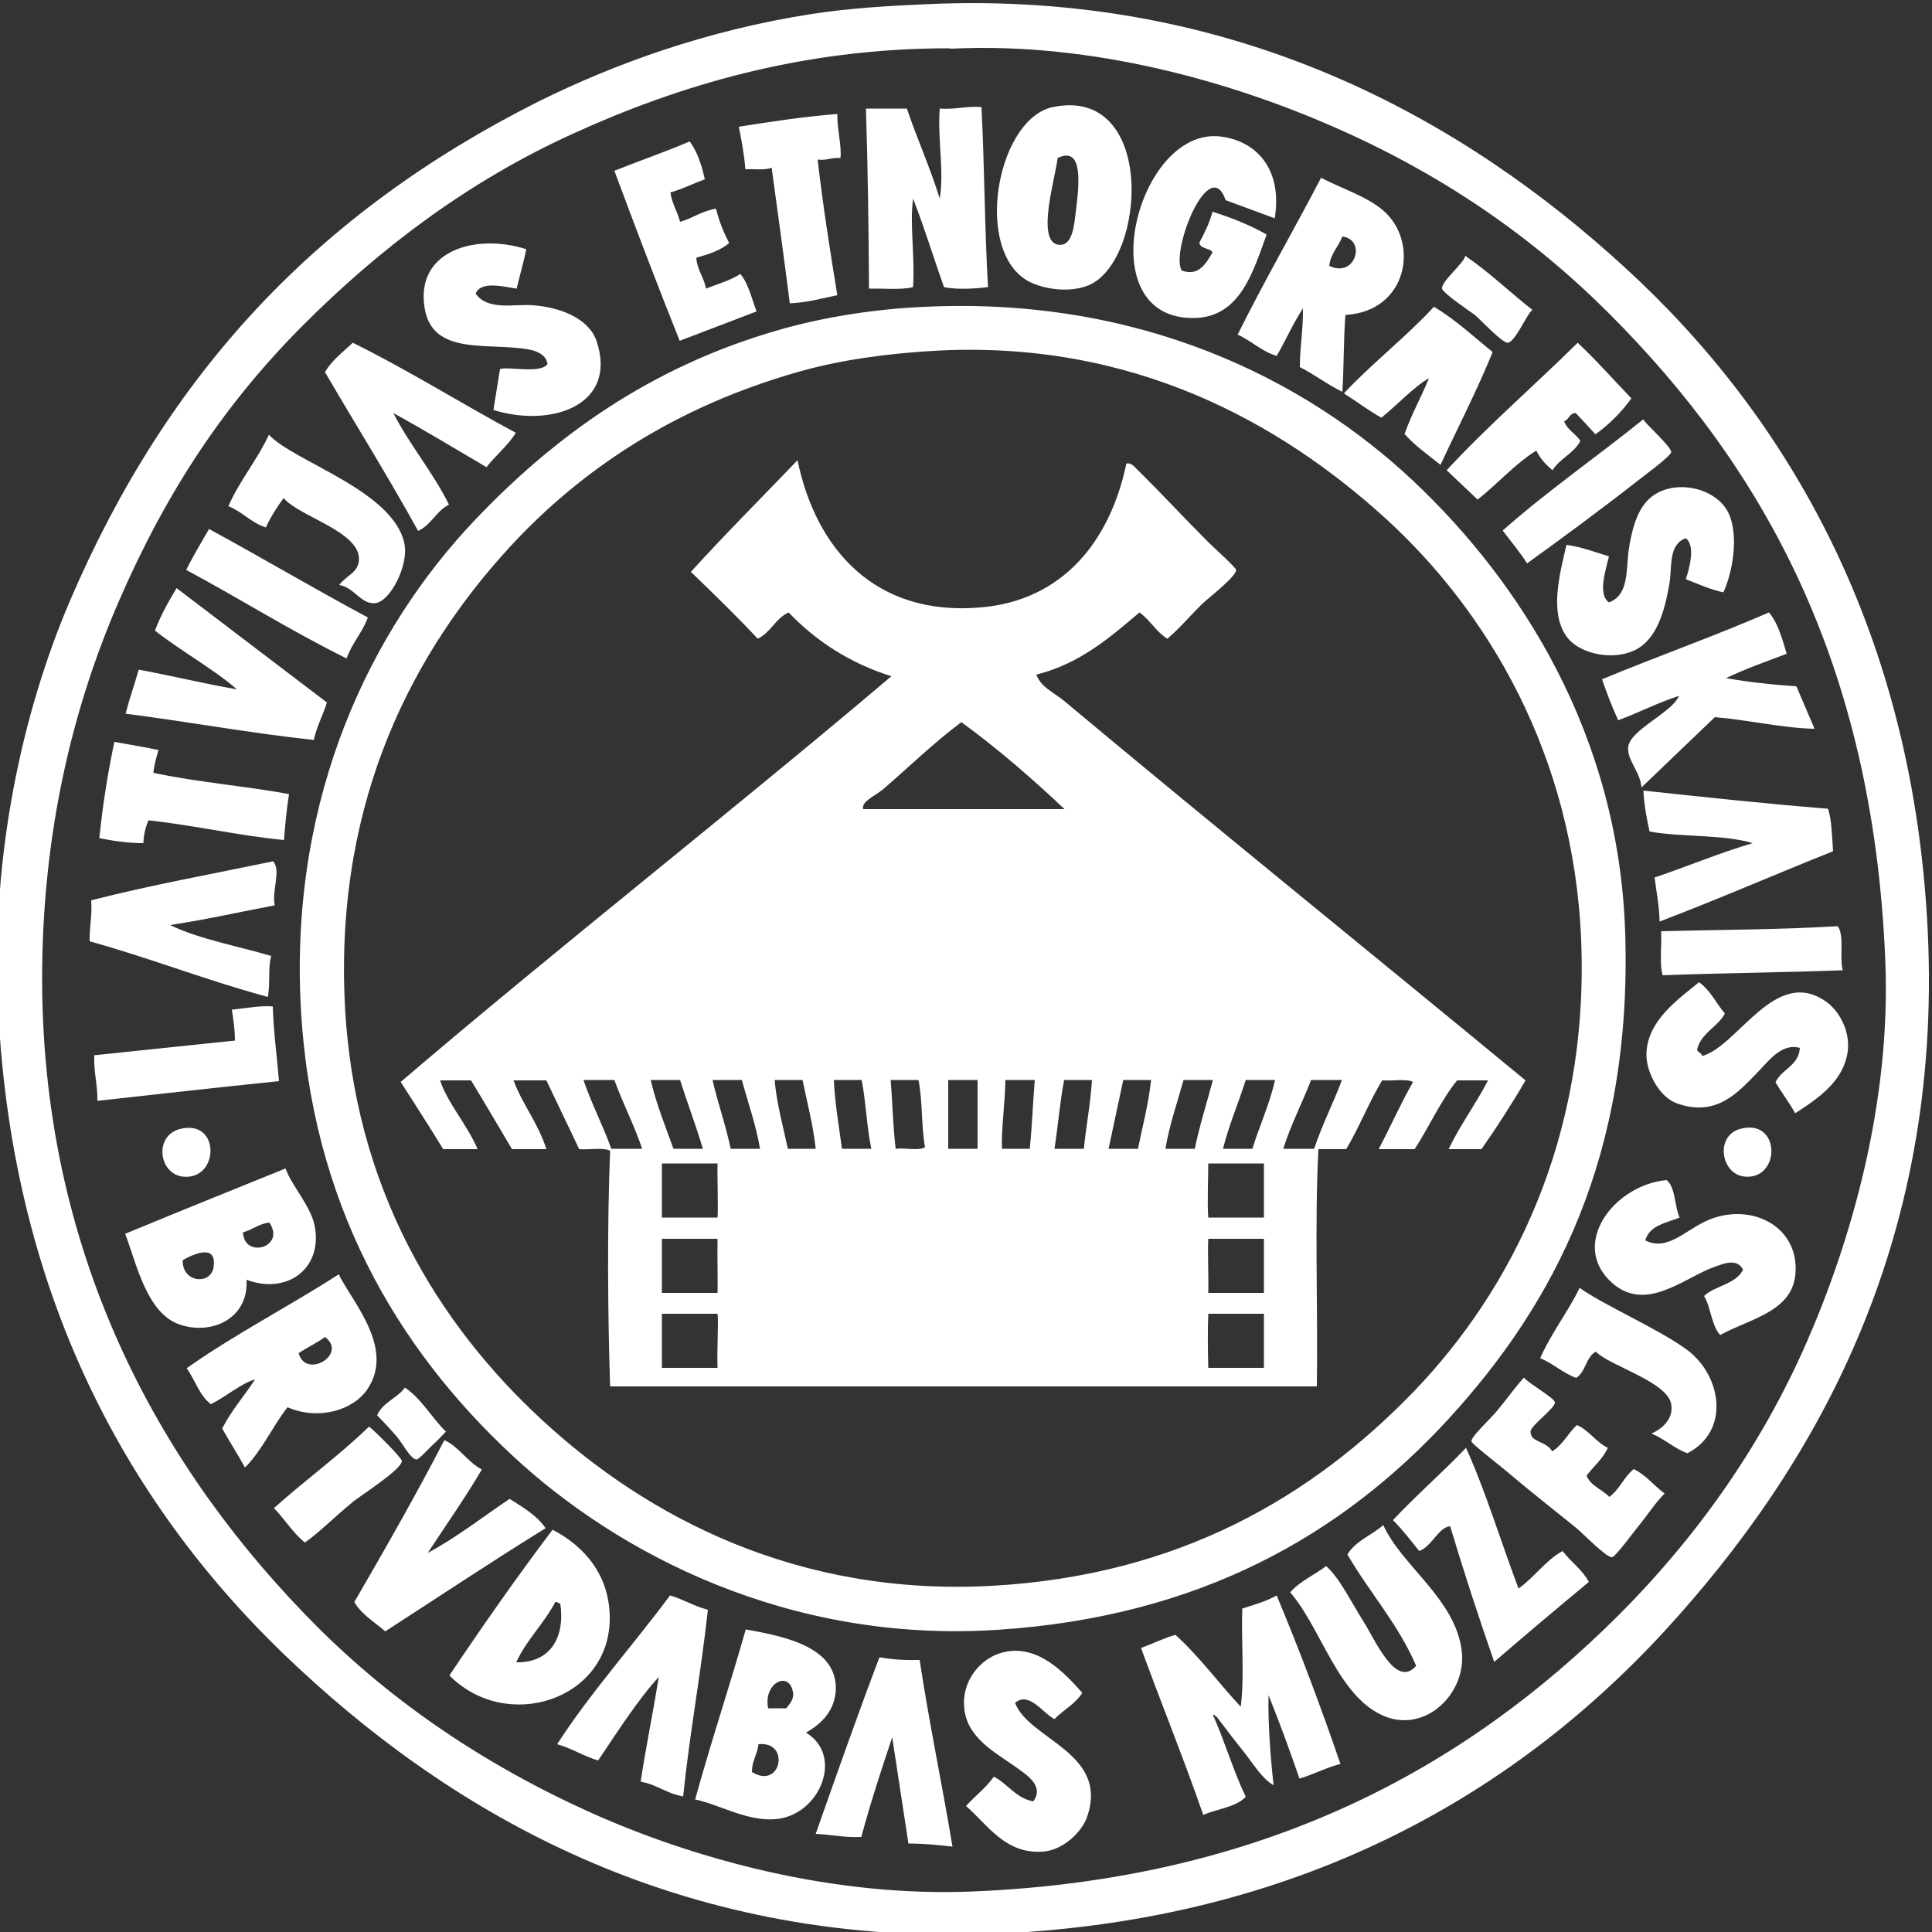 <svg xmlns="http://www.w3.org/2000/svg" viewBox="0 0 500 500" enable-background="new 0 0 500 500"><rect x="0" y="0" width="500" height="500" fill="#333333" stroke="none"/><path fill-rule="evenodd" clip-rule="evenodd" fill="#ffffff" d="M239.4 1.1c80.4-3.8 139.6 30 181.2 68.2 42.4 38.8 74.6 94.7 78.3 171.7 3.9 81.7-29.9 139.5-68.1 181.1-40 43.5-95.9 74.7-171.8 78.3-80.8 3.8-139.2-29.3-181.2-68.2-42.4-39.1-74.7-94.3-78.3-171.7-1.9-39.3 6.4-76.5 18.6-105 25.4-59.2 64.1-100.4 121-129.1 19.9-9.9 43.9-18.6 71.1-22.8 9.7-1.5 20-2.1 29.2-2.5zm6 11.4c-38 0-69.9 9.7-96.9 22-27.6 12.5-50.5 30.1-69.9 49.5-20.5 20.5-35.5 43.2-47.8 71.5-11.9 27.4-20 60.1-19.9 98.6.3 72.7 31.9 127.5 71.1 166.8 19.5 19.5 43.1 35.7 71.1 48.3 26.4 11.8 62.4 21.9 99 20.3 75.1-3.2 127.1-31.9 166.8-71.5 19.3-19.3 36.5-42.8 48.7-70.7 11.4-26.1 21.9-62 20.3-99-3.2-76.7-31.6-127.3-71.5-167.2-19.6-19.6-42.8-35.8-71.1-48.2-26.2-11.5-62.3-22.1-99.1-20.3-.3-.1-.6-.1-.8-.1zm27.1 15.2c26.7-5.5 24.2 39.7 9.3 46.1-5.4 2.3-13.6.9-17.3-2.1-12.2-9.6-5.9-41.1 8-44zm1.2 35.6c3.1.6 4.1-2.8 4.6-7.6.9-7.1 2.4-18.2-4.6-14.8-.4 4.5-5.6 21.2 0 22.4zm-30.5-35.2c-.6 8.1 1.2 16 0 23.3-2.5-8.1-5.8-15.3-8.5-23.3h-10.6c.5 15.3.7 30.9.8 46.6 3.8-.1 8.3.4 11.4-.4.5-8.7-.9-15.8 0-22.9 2.9 7.4 5.3 15.3 8 22.9 3.6.8 9.1.3 11.4 0-.9-15.2-.9-31.3-1.7-46.6-3.9-.3-6.7.7-10.8.4zm-52 4.7c.7 3.5 1.4 7.1 1.7 11 2.3-.1 5.1.3 6.8-.4 1.6 11.7 3.2 23.3 4.7 35.1 4.6-.2 8.3-1.3 12.3-2.1-1.9-11.5-3.7-23.1-5.1-35.1 2.4.3 3.6-.6 5.9-.4.4-2.9-.9-7.5-.8-11.4-8.9.7-17.2 2-25.5 3.3zm124.4 2.5c-21.4-2.2-34.1 47.6-6.4 47 11.8-.3 15.1-12 18.6-21.6-4.2-2.4-8.9-4.3-14-5.9-.8 3-2.1 5.5-3.4 8 .2 1.7 2.7 1.3 3.4 2.5-1.5 2.6-3.5 6.4-8 4.7-2.9-5.2 7.2-30.3 11.4-18.2l12.7 4.7c2.1-13-5-20.2-14.3-21.2zm-137.1 1.3c-6.3 2.7-13 5-19.5 7.6 5.5 14.8 11.1 29.5 16.9 44l19.9-7.6c-1.3-3.4-2.1-7.2-4.2-9.7-2.6 1.7-5.9 2.6-8.9 3.8-.5-3-2.3-4.8-2.5-8 3.2-.9 6.3-1.9 8.5-3.8-1.4-2.7-2.6-5.6-3.4-8.9-3.7.6-6 2.5-9.3 3.4-.7-2.7-2.1-4.7-2.5-7.6 3.2-.9 5.9-2.3 8.9-3.4-.8-3.8-2-7.2-3.9-9.8zm169.7 44.9c-.5 5.8-.4 14.1-.8 19.9-3.9-1.9-7.1-4.4-11-6.4 0-5.4.9-9.8.8-15.2-2.5 3.8-4.4 8.2-6.8 12.3-4-1.2-6.5-3.9-10.1-5.5 6.9-13.9 14.5-27 21.6-40.6 4.4 2.4 11.9 4.8 16.1 8.5 9.4 8.1 6.4 26.1-9.8 27zm-4.2-12.7c6.8 3.3 9.7-6.8 3.4-7.6-1 2.7-3 4.3-3.4 7.6zm-234.1 11c2.1 12.3 16.2 8.8 26.7 10.6 1.9.3 4.7 1.2 5.1 3.8-1.8 2.6-9.8.6-12.3 1.3l-1.7 10.6c15.1 4.7 32.2-1.3 26.7-17.8-2-5.9-9.4-8.8-16.5-9.3-4.8-.4-11.6 1.5-14.8-3 1.3-3.4 7.3-1.8 10.6-1.3.8-3.4 1.8-6.7 2.5-10.2-13-4.2-28.8.3-26.3 15.3zm263.3-5.1c.1 1.1 8.1 6.5 8.5 6.8 1.3 1.1 7.1 7.3 8.5 7.2 2-.2 5-7.6 6.4-8.5-5.9-4.6-11.1-9.7-17.4-14-.2 1.8-6.3 6.7-6 8.5zm-133.8 4.7c55-2.6 97.9 18.2 126.6 45.3 27.4 25.9 53 65.4 54.6 116.8 1.8 57.6-18.3 95.8-45.7 125.7-27.4 29.8-64.1 51.2-116.8 54.6-53.9 3.5-98.2-19.6-125.7-45.3-29.4-27.4-52.1-65-54.6-116.8-2.6-54.1 18.3-96.8 44.9-124.9 20.3-21.4 45.3-39.9 79.2-49.5 11.4-3.3 25.2-5.4 37.5-5.9zm-33 16.9c-31.6 9-55.9 25.1-74.5 45.3-24.4 26.6-45 64.5-42.7 117.2 2.1 48.7 24.5 84.2 51.2 108.8 27.2 25.1 66.1 45.6 116.4 42.8 48.4-2.7 82.9-23.1 109.2-50.4 24.9-25.9 45.3-65.2 43.2-116.8-2-48-24.3-85.1-50.8-109.2-26.9-24.4-65.2-46.2-116.8-43.2-11.9.7-24.1 2.3-35.2 5.5zm164.7-16.9c-7.3 7.9-15.9 14.5-23.3 22.4 3.3 2.1 6.3 4.4 9.7 6.3 4-3.2 8.5-8.1 12.3-10.2-2 4.9-4.5 9.3-6.3 14.4 2.7 3.1 6.1 5.4 9.3 8 4.5-9.7 9.4-19.1 13.5-29.2-5-4-9.6-8.4-15.2-11.7zm-279.8 9.3c-2.5 2.4-5.4 4.5-7.2 7.6 8 13.7 16.4 27.1 24.1 41.1 3.4-1.5 4.7-5.2 8-6.8-4.2-8.5-10.1-15.3-14.4-23.7 8.2 4.5 16.1 9.3 24.1 14 2.4-3.1 5.5-5.5 7.6-8.9-14.2-7.6-27.6-16.1-42.2-23.3zm317 0c-11.2 11.1-23.2 21.4-33.9 33l8 7.6c5.2-4.1 9.5-9.1 15.2-12.7 1 2.1 2.5 3.7 4.2 5.1 1.9-3.1 5.5-4.3 7.2-7.6-1.2-1.9-3.4-2.8-4.2-5.1 1.3-.4 1.3-2.1 3-2.1 1.7 1.8 3.4 3.6 5.1 5.5 3.6-2.6 6.7-5.7 9.3-9.3-4.6-4.8-9-9.8-13.9-14.4zm15.3 35.9c1.1-.9 8.8-6.5 8.9-7.6.1-1.4-7.2-7.8-7.2-8.5-12 9.7-24.9 18.6-36.4 28.8 2.1 2.8 4.4 5.5 6.3 8.5 8.1-5.8 19.2-14 28.4-21.2zm-364.5 6.4c3.6 1.4 5.9 4.3 9.7 5.5 1.3-2.8 2.9-5.3 4.6-7.6 3.9 4.7 19.5 8.6 19.5 15.7 0 3.6-3.2 4.2-5.1 6.8 3.9.6 5.5 5 9.3 4.7 3.9-.4 8.6-9.7 7.6-15.2-2.6-13.9-28.9-21.5-35.1-28.4-3 6.5-7.5 11.7-10.5 18.5zm147.3-11.9c4.7 22.8 19.9 40.5 47.4 38.1 21.3-1.8 33.5-17.2 37.7-37.2 1.3-.5 2.5 1.3 3.4 2.1 5.8 5.7 11.4 11.8 17.8 18.2 1.2 1.2 7.2 6.6 7.2 7.2.1 1.7-7.7 7.7-8.9 8.9-3.5 3.5-5.7 6.2-8.9 8.9-2.9-1.8-4.4-4.8-7.2-6.8-7.7 6.5-15.3 13.2-26.7 16.1 1.2 3.3 4.7 4.7 7.2 6.8 38.9 32.5 79.9 65.6 119.4 98.2-3.6 6.2-7.4 12.1-11.4 17.8h-8.5c3-6.3 7-11.6 10.2-17.8h-8c-4.3 5.3-7.2 12-11 17.8h-9.3c3-5.7 5.7-11.8 8.9-17.4-1.9-.9-5.4-.2-8-.4-3.4 5.6-5.9 12.1-9.3 17.8h-7.2c-1 19.6-.1 41.1-.4 61.4h-182.9c-.6-17.9-.8-41.7 0-61-1.9-.9-5.4-.2-8-.4l-8.5-17.8h-8.5c2.4 6.4 6.4 11.1 8.5 17.8h-8.9c-3.5-5.9-7-11.9-10.6-17.8h-8c1.8 5.7 7.1 11.6 9.7 17.8h-8.9c-3.6-5.9-7.3-11.6-11-17.4 41.7-35.6 85.1-69.5 127-105-10.9-3.4-19.6-9.2-26.6-16.5-3.4 1.5-4.6 5.2-8 6.8-5.6-6-11.5-11.7-17.3-17.3 8.9-9.8 18.3-19.2 27.6-28.9zm42.4 67.8c-6.8 5-14 12-20.3 17.4-2.1 1.7-5.7 3.2-5.1 5.1h52.1c-7.6-7.2-17.4-15.8-26.7-22.5zm-90.6 110.4h8c-2.1-6.2-5-11.7-7.2-17.8h-8c2.1 6.2 5 11.6 7.2 17.8zm16.1 0h7.6c-1.8-6.1-4-11.8-5.9-17.8h-7.6c1.5 6.4 3.8 12 5.9 17.8zm14.8 0h7.6c-1.1-6.4-3.1-11.8-4.7-17.8h-7.6c1.4 6.1 3.4 11.6 4.7 17.8zm14.8 0h7.2c-.7-6.4-2.2-11.9-3.4-17.8h-7.2c.3 5.1 2.2 12.3 3.4 17.8zm14 0h7.6c-1.2-5.6-1.4-12.2-2.5-17.8h-7.2c.3 6.3 1.3 11.9 2.1 17.8zm13.9 0c2.4-.3 5.9.6 7.6-.4-1-5.3-.6-12.1-1.7-17.4h-7.2c.5 6 .6 12.2 1.3 17.8zm13.6 0h7.6v-17.8h-7.6v17.8zm13.9 0h7.2c.6-5.8.8-11.9 1.3-17.8h-7.6c-.1 5.9-1.1 13-.9 17.8zm16.1-17.8c-1.1 5.7-1.6 12-2.5 17.8h7.6c.6-6 1.7-11.5 2.1-17.8h-7.2zm15.3 0l-3.8 17.8h7.6c1.2-5.9 2.7-11.4 3.4-17.8h-7.2zm15.6 0c-1.6 5.8-3.6 11.4-4.7 17.8h7.6c1.3-6.2 3.1-11.8 4.7-17.8h-7.6zm16.1 0c-1.9 6-4.3 11.5-5.9 17.8h7.6c1.9-6 4.4-11.4 5.9-17.8h-7.6zm16.9 0c-2.3 6-5.2 11.5-7.2 17.8h8c2.1-6.3 4.9-11.7 7.2-17.8h-8zm-168 35.6h14.4c.2-2.4-.1-10.6 0-14h-14.4v14zm141.4 0h14.4v-14h-14.4c0 3.3-.3 10.9 0 14zm-141.4 19.5h14.4c.1-3.1-.1-9.5 0-14h-14.4v14zm141.4 0h14.4v-14h-14.4c-.2 3.2.1 9.4 0 14zm-141.4 19.4h14.4c-.2-4.8.3-11.6 0-14h-14.4v14zm141.4 0h14.4v-14h-14.4c-.2 4.9-.1 10 0 14zm134.6-221.3c-3.3-6.8-14.9-9.1-20.7-3.4-3.1 3-4.4 8.3-5.1 13.1-.7 5.1.1 11.6-5.1 13.5-3-2.1-.8-8.5 0-11.9-3.5-1.1-6.9-2.4-11-3-1.8 7.7-4.4 17.5 0 23.7 3 4.2 10.5 6 16.1 4.2 7.1-2.2 9.3-10.5 10.6-18.2.6-4-.3-9.9 4.2-11.4 2.6 2 .8 8.1 0 10.6 3.1 1.2 6.1 2.6 9.7 3.4 2.4-5.1 4.1-14.8 1.3-20.6zm-393.2 4.2c-2 3.5-4.1 6.9-5.9 10.6 14 7.5 27.1 15.8 41.5 22.9 1.4-4 4.1-6.7 5.5-10.6-14-7.5-27.3-15.4-41.1-22.9zm-14 26.3c6.6 5.2 15.7 10.3 21.2 15.2-8.6-1.5-16.8-3.5-25.4-5.1-1.1 3.9-2.4 7.5-3.4 11.4 16.4 2.1 32 5 48.7 6.8.8-3.6 2.4-6.4 3.4-9.7l-38.9-29.6c-2.1 3.5-4.1 7-5.6 11zm417.7-4.7c-14 6.1-29 11.4-43.2 17.3 1.3 3.7 2.6 7.2 4.2 10.6 5.4-2 10.1-4.5 15.7-6.3-1.6 4.2-12.5 8.7-13.1 13.1-.5 3.4 3.1 6.4 3.4 10.6l19-18.2c8.6.7 18 2.9 25.8 3l-4.7-11c-6.4-.4-12.5-1.1-18.2-2.1 5-2.4 10.4-4.3 15.7-6.3-1.2-3.9-2.2-7.9-4.6-10.7zm-432.1 58.4c3.5.7 7.2 1.3 11.4 1.3.1-2.3.6-4.2 1.3-5.9 12.1 1.3 22.9 3.9 35.1 5.1.3-4 .7-8.1 1.3-11.9-11.5-2.1-24-3.1-35.1-5.5.2-2.2.8-4 1.3-5.9-3.7-.8-7.6-1.4-11.4-2.1-1.7 8-3 16.2-3.9 24.9zm401.2-1.7c8.3 1.5 19.1.7 26.7 3-8.8 2.6-16.8 6-25.4 8.9.5 3.8 1.2 7.3 1.3 11.4 15.2-5.8 29.9-12.2 44.9-18.2-.3-3.8-.3-7.9-1.3-11-16.2-1.3-31.9-3-47.8-4.7.2 3.9.9 7.3 1.6 10.6zm-403.3 17.8c.3 4-.5 6.9-.4 10.6 15.8 4.4 30.2 10.1 46.1 14.4.7-3.2 0-7.6.9-10.6-8.8-2.6-18.5-4.3-26.2-8 9.3-1.4 18.1-3.4 27.1-5.1-.8-4 1.7-8.9-.4-11.4-15.8 3.3-31.9 6.2-47.1 10.1zm406.3 8c.2 3.7-.5 8.4.4 11.4 15.3-.6 31.2-.7 46.6-1.3-.9-3.3.5-9-1.3-11.4-14.8.9-30.5.9-45.7 1.3zm9.8 13.2c-5.2 4.3-13.8 10.1-13.6 19.1.1 4.2 3.2 10.6 8 12.3 10.3 3.6 15.9-3.2 20.3-7.6 3-3 6.5-8.2 11.4-6.8-.3 4.7-4.7 5.4-6.3 8.9 1.6 2.7 3.5 5.2 5.1 8 5.9-3.8 12.6-8.3 13.6-16.1.7-5.9-2.9-10.9-5.5-12.7-13.2-9.5-22.9 11.5-32.2 14-.1-.9-1.1-.8-1.3-1.7 1.1-4.4 5.3-5.7 7.2-9.3-2.3-2.7-3.8-6.1-6.7-8.1zm-369.1 6.3c-2.6-.4-7.4.5-10.6.8.4 2.6.8 5.1.8 8l-36.4 3.8c-.2 4.4.9 7.6.8 11.8 15.6-1.7 31.2-3.5 47-5.1-.5-6.3-1.4-12.5-1.6-19.3zm-23.3 44c9.5 1.1 9.9-15.1-.8-12.3-6.7 1.8-5.4 11.6.8 12.3zm404.2 0c9.5.9 9.4-15.4-1.3-12.3-6.4 1.9-4.8 11.7 1.3 12.3zm-387.7 26.7c.6 10.3-9.5 14.6-17.8 11.4-8.1-3.2-10.7-15.6-13.6-23.3 13.8-5.7 27.6-11.3 41.5-16.9 1.6 4.6 6.7 9.8 7.6 15.2 1.9 10.9-7.4 17.5-17.7 13.6zm5.9-14.8c-2.8.3-4.3 1.9-6.8 2.5.2 7 11.2 3.9 6.8-2.5zm-14.4 11.4c.7-5.4-4-3.9-8-1.7-.3 5.9 7.4 6.6 8 1.7zm361.9 4.2c8.9 7.9 18.8-1.5 26.7-4.2 1.8-.6 5.6-2.4 7.2.8-1.9 3.8-7.2 4.1-10.1 6.8 1.8 2.9 1.9 7.7 4.2 10.1 7.7-4.3 19.1-6 19.5-16.5.5-11.7-11.3-17.6-22-13.5-6.1 2.3-11 8.6-16.9 5.5 1.1-3.9 5.4-4.5 8.9-5.9-1.4-2.9-1-7.8-3.4-9.7-13.7 1.3-25.2 16.7-14.1 26.6zm-329.7-2.1c.4-.1.4.2.4.4 4 7.5 14.1 18.9 7.2 29.2-3.6 5.4-12.5 8.2-20.7 4.7-3.9 5-6.6 11.2-11 15.6-1.9-3.5-4-6.7-5.9-10.1 2.4-4.7 5.7-8.4 8.5-12.7-3.4.9-7.6 4.5-11.4 6.4-3-2.2-4.1-6.3-6.3-9.3 12.3-8.7 26.3-15.9 39.2-24.2zm-10.2 20.3c1.8 6.8 12.8.3 6.8-4.2-2.1 1.6-4.6 2.7-6.8 4.2zm321.3 1.3c3.4 1.4 5.8 3.8 9.3 5.1 2.5-1.5 2.5-5.4 5.1-6.8 3.2 3.5 18.6 7.8 19.5 13.6.6 3.5-1.8 6.1-5.1 7.6 3.4 1.4 5.8 3.8 9.3 5.1 11.1-5.7 8.9-20 0-26.7-7.1-5.3-21.6-11.6-27.9-16.1-3.1 6.4-7.3 11.6-10.2 18.2zm-2.5 19c0-1.6 6.5-6.1 6.3-7.6-.1-1.1-7.4-5.3-8-6.4-2.7 3-4.1 5.2-7.2 8.9-1.4 1.7-6.5 6.4-6.4 7.6.1.7 7 6 8.9 7.6 7.1 6 11.4 9.3 18.2 14.8 1.8 1.5 7.9 7.8 9.3 7.6.9-.1 5.7-6.7 6.8-8 2.6-3.2 4.1-5.7 6.8-8.5-2.8-2-4.8-4.8-8-6.3-2.5 2-3.7 5.3-6.3 7.2-1.9-2-4.8-2.8-5.9-5.5 1.8-2.4 4.2-4.3 5.5-7.2-3.1-1.5-4.8-4.5-8-5.9-2.3 2.1-3.6 5.1-6.4 6.8-1.6-2.8-5.6-2.2-5.6-5.1zm-291.3-11.4c-2 2.8-5.8 3.8-7.2 7.2 1.5 1.5 3.2 3.3 5.1 5.5 1.3 1.5 3.6 5.9 5.1 5.9.6 0 3.2-2.8 3.8-3.4 1.6-1.4 2.7-2.7 3.8-3.8-3.7-3.6-6.2-8.4-10.6-11.4zm-13.5 29.6c1.8-1.5 12.7-8.4 12.7-10.6 0-.8-7.1-7.9-8.5-8.9-7.7 7.5-16.6 13.9-24.6 21.1 2.8 2.9 4.9 6.4 8 8.9 3.6-2.5 7.1-6.1 12.4-10.5zm.4 25.9c1.9 3.3 5.3 5.2 8 7.6 13.8-8.9 27.4-18 41.5-26.7-2.3-3.4-5.9-5.4-9.3-7.6-7 4.7-13.6 9.9-21.2 14 4.7-7.2 9.6-14.1 14-21.6-3.8-2-5.8-5.8-9.7-7.6-7.4 14.3-15.3 28.1-23.3 41.9zm268.8-21.2c2.5 2.5 4.6 5.3 6.8 8 3.3-1.2 5-6.2 8-6.4 3.6 12 7.4 23.6 11.4 35.1 8.1-7 16.3-13.9 24.5-20.7-1.7-3.2-4.7-5.2-6.8-8-4.5 2.5-7.3 6.8-11.4 9.7-4.6-12.1-8.4-24.9-13.6-36.4-6.1 6.4-12.8 12.2-18.9 18.7zm-2.1 50.8c10.8 4.3 21.2-6.2 19.9-16.9-1.6-13.5-15.6-22.1-20.3-32.6-3 2.6-7.2 4.1-9.3 7.6 5.7 9.8 13.1 17.9 17.8 28.8-5.2 6.1-10.6-6.7-13.6-11.4-3.8-6.1-6.3-11.4-9.7-14.4-3 2.3-6.8 3.9-9.3 6.8 8.1 9.3 12.4 27.2 24.5 32.1zm-242.1-10.6c8.6-12.8 17.4-25.4 26.7-37.7 7.8 4 14.8 11.4 14.8 22.9 0 21.1-26.6 29.8-41.5 14.8zm17.3-3.4c8.9.2 12.7-6.6 11.4-15.2-.6 0-.6-.5-1.3-.4-2.9 5.6-7.4 9.7-10.1 15.6zm39.8-17.3c-9.5 12.8-21.1 25.8-29.2 38.5 3.9 1.1 6.8 3.1 10.6 4.2 4.9-7.3 10.5-16 15.7-21.6-1.5 9.2-3.3 17.9-4.7 27.1 4.2.7 6.7 3.1 11 3.8 1.7-16.5 4.6-31.8 6.4-48.3-3.6-.9-6.3-2.7-9.8-3.7zm141 30.9c0 .3.1.5.4.4 2.2 2.9 4.7 6.2 7.2 9.3 2.5 3.2 4.7 6.9 7.6 8.5-.8-7.1-1.5-16.6-1.3-23.3 2.8 7 5.5 14.3 8 21.6 3.7-1.1 6.8-2.8 10.6-3.8-5.1-14.9-10.6-29.5-16.5-43.6-2.6 1.5-5.8 2.4-8.9 3.4-.3 8.3.6 17.8-.4 25.4-5.7-6.1-10.7-13-16.9-18.6-3.2.9-5.9 2.3-8.9 3.4 5.3 14.5 11 28.5 16.1 43.2 3.7-1.6 8.5-2 11-4.7-3.2-6.6-5.4-14.3-8.5-21.2h.5zm-105.8 4.6c10 6.1 3.4 21.6-8 22.4-7.3.6-14.7-3.9-20.7-5.1 4.1-14.9 8.9-29.2 13.1-44 10.9 1.9 23.7 4.8 23.3 15.7-.3 5.1-3.3 8.5-7.7 11zm-3.5-11c-1.3-5-7.6-1.6-6.3 4.7h4.7c1.2-1.5 2.2-2.7 1.6-4.7zm-10.5 21.2c7.6 4.7 10-8.1 1.7-7.2-.3 2.7-1.7 4.2-1.7 7.2zm64.7-30.9c-5.6 1.5-10.7 7.5-9.7 14.8.9 7.3 7.9 11 12.7 14.4 2.9 2.1 8.2 5.1 5.1 9.3-4.6-.9-6.5-4.5-10.2-6.4-2 2.9-4.9 5-7.2 7.6 5.5 4.7 10.1 12.5 19.9 11.8 5.5-.4 10.2-5.4 11.4-8.9 5.9-16.7-15.1-20.1-18.6-29.6 3.6-3.1 7.2 2.7 10.2 4.2 2.3-2.4 5.4-3.9 7.2-6.8-4.4-4.9-11.5-12.9-20.8-10.4zm-31.7 1.2c-5.7 15-11.1 30.4-16.5 45.7 4.1.2 7.5 1 11.8.8 2.4-8.9 5.2-17.4 8-25.8l4.2 27.5c4.1 0 7.8.4 11.4.8-2.7-16.3-6-31.8-8.5-48.3-3.5.1-7.1-.1-10.4-.7z"></path></svg>